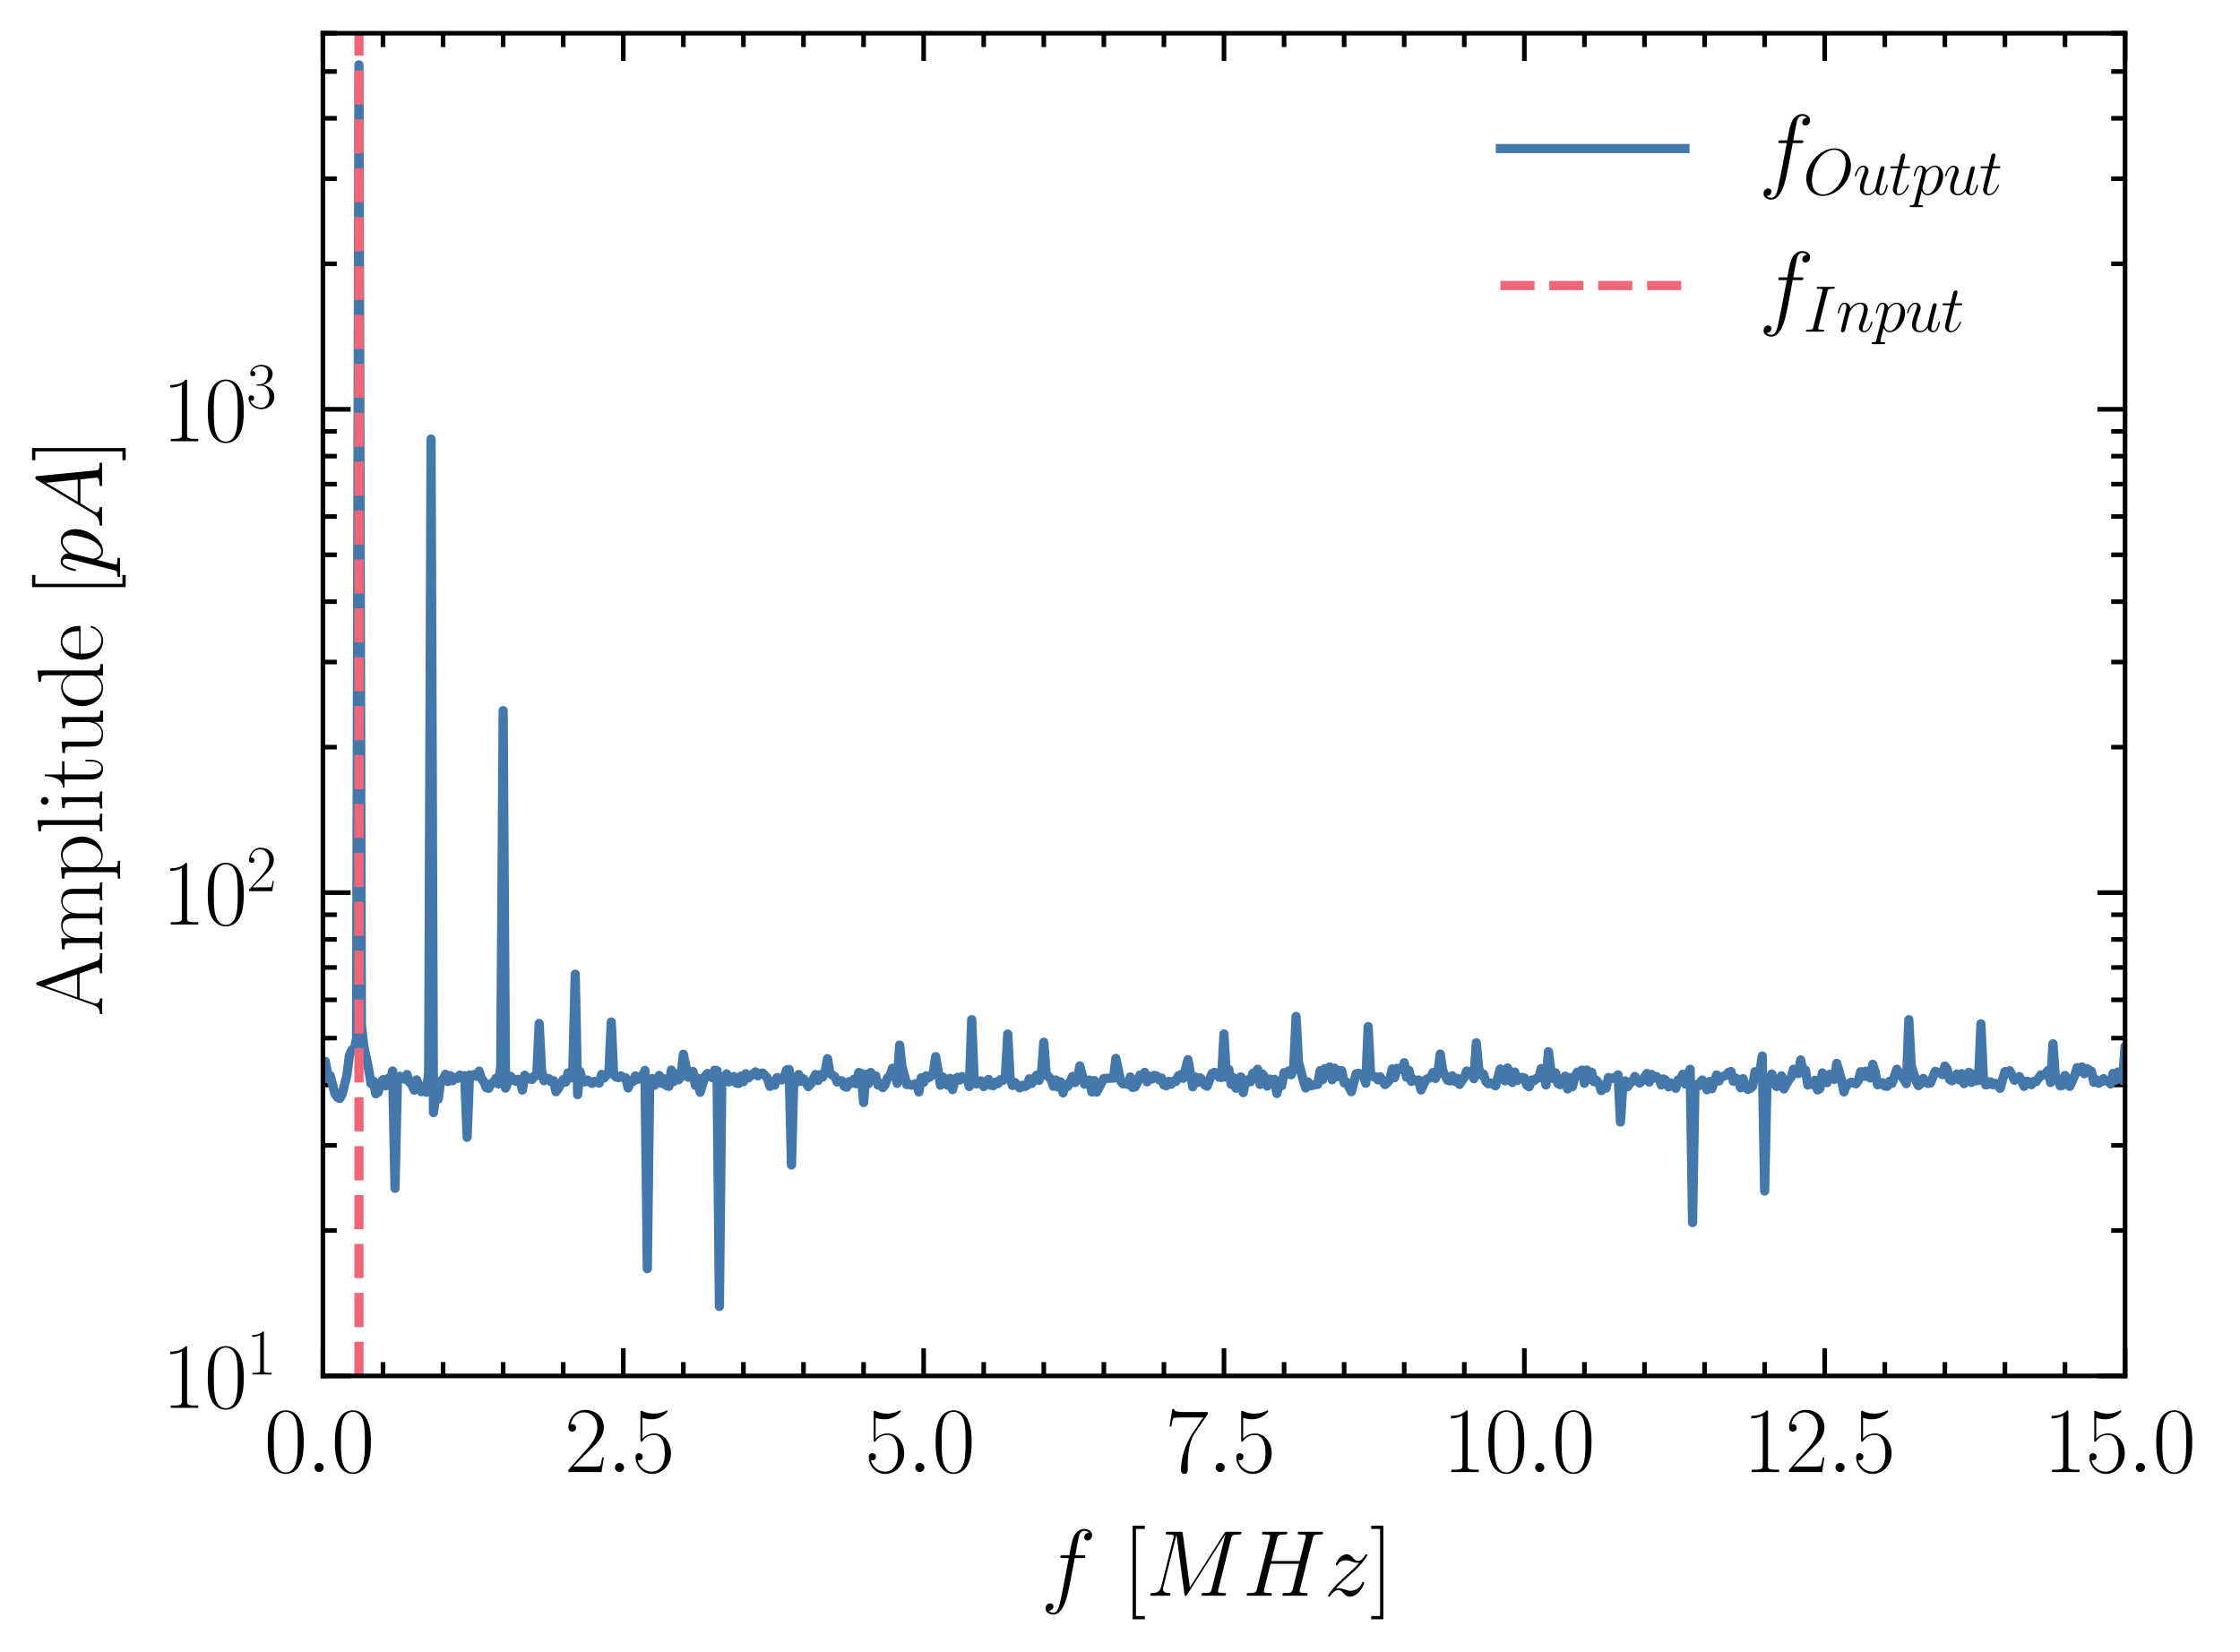 <?xml version="1.0" encoding="utf-8" standalone="no"?>
<!DOCTYPE svg PUBLIC "-//W3C//DTD SVG 1.1//EN"
  "http://www.w3.org/Graphics/SVG/1.1/DTD/svg11.dtd">
<svg xmlns:xlink="http://www.w3.org/1999/xlink" width="242.752pt" height="179.048pt" viewBox="0 0 242.752 179.048" xmlns="http://www.w3.org/2000/svg" version="1.1">
 <defs>
  <style type="text/css">*{stroke-linejoin: round; stroke-linecap: butt}</style>
 </defs>
 <g id="figure_1">
  <g id="patch_1">
   <path d="M 0 179.048 
L 242.752 179.048 
L 242.752 0 
L 0 0 
L 0 179.048 
z
" style="fill: none"/>
  </g>
  <g id="axes_1">
   <g id="patch_2">
    <path d="M 34.997 149.13 
L 230.297 149.13 
L 230.297 3.6 
L 34.997 3.6 
L 34.997 149.13 
z
" style="fill: none"/>
   </g>
   <g id="matplotlib.axis_1">
    <g id="xtick_1">
     <g id="line2d_1">
      <defs>
       <path id="m61a224b244" d="M 0 0 
L 0 -3 
" style="stroke: #000000; stroke-width: 0.5"/>
      </defs>
      <g>
       <use xlink:href="#m61a224b244" x="34.997" y="149.13" style="stroke: #000000; stroke-width: 0.5"/>
      </g>
     </g>
     <g id="line2d_2">
      <defs>
       <path id="m78eceba83f" d="M 0 0 
L 0 3 
" style="stroke: #000000; stroke-width: 0.5"/>
      </defs>
      <g>
       <use xlink:href="#m78eceba83f" x="34.997" y="3.6" style="stroke: #000000; stroke-width: 0.5"/>
      </g>
     </g>
     <g id="text_1">
      <!-- $\mathdefault{0.0}$ -->
      <g transform="translate(28.632 159.548) scale(0.1 -0.1)">
       <defs>
        <path id="CMR17-30" d="M 2688 2025 
C 2688 2416 2682 3080 2413 3591 
C 2176 4039 1798 4198 1466 4198 
C 1158 4198 768 4058 525 3597 
C 269 3118 243 2524 243 2025 
C 243 1661 250 1106 448 619 
C 723 -39 1216 -128 1466 -128 
C 1760 -128 2208 -7 2470 600 
C 2662 1042 2688 1559 2688 2025 
z
M 1466 -26 
C 1056 -26 813 325 723 812 
C 653 1188 653 1738 653 2096 
C 653 2588 653 2997 736 3387 
C 858 3929 1216 4096 1466 4096 
C 1728 4096 2067 3923 2189 3400 
C 2272 3036 2278 2607 2278 2096 
C 2278 1680 2278 1169 2202 792 
C 2067 95 1690 -26 1466 -26 
z
" transform="scale(0.016)"/>
        <path id="CMMI12-3a" d="M 1178 307 
C 1178 492 1024 619 870 619 
C 685 619 557 466 557 313 
C 557 128 710 0 864 0 
C 1050 0 1178 153 1178 307 
z
" transform="scale(0.016)"/>
       </defs>
       <use xlink:href="#CMR17-30" transform="scale(0.996)"/>
       <use xlink:href="#CMMI12-3a" transform="translate(45.69 0) scale(0.996)"/>
       <use xlink:href="#CMR17-30" transform="translate(72.788 0) scale(0.996)"/>
      </g>
     </g>
    </g>
    <g id="xtick_2">
     <g id="line2d_3">
      <g>
       <use xlink:href="#m61a224b244" x="67.547" y="149.13" style="stroke: #000000; stroke-width: 0.5"/>
      </g>
     </g>
     <g id="line2d_4">
      <g>
       <use xlink:href="#m78eceba83f" x="67.547" y="3.6" style="stroke: #000000; stroke-width: 0.5"/>
      </g>
     </g>
     <g id="text_2">
      <!-- $\mathdefault{2.5}$ -->
      <g transform="translate(61.182 159.548) scale(0.1 -0.1)">
       <defs>
        <path id="CMR17-32" d="M 2669 989 
L 2554 989 
C 2490 536 2438 459 2413 420 
C 2381 369 1920 369 1830 369 
L 602 369 
C 832 619 1280 1072 1824 1597 
C 2214 1967 2669 2402 2669 3035 
C 2669 3790 2067 4224 1395 4224 
C 691 4224 262 3604 262 3030 
C 262 2780 448 2748 525 2748 
C 589 2748 781 2787 781 3010 
C 781 3207 614 3264 525 3264 
C 486 3264 448 3258 422 3245 
C 544 3790 915 4058 1306 4058 
C 1862 4058 2227 3617 2227 3035 
C 2227 2479 1901 2000 1536 1584 
L 262 146 
L 262 0 
L 2515 0 
L 2669 989 
z
" transform="scale(0.016)"/>
        <path id="CMR17-35" d="M 730 3692 
C 794 3666 1056 3584 1325 3584 
C 1920 3584 2246 3911 2432 4100 
C 2432 4157 2432 4192 2394 4192 
C 2387 4192 2374 4192 2323 4163 
C 2099 4058 1837 3973 1517 3973 
C 1325 3973 1037 3999 723 4139 
C 653 4171 640 4171 634 4171 
C 602 4171 595 4164 595 4037 
L 595 2203 
C 595 2089 595 2057 659 2057 
C 691 2057 704 2070 736 2114 
C 941 2401 1222 2522 1542 2522 
C 1766 2522 2246 2382 2246 1289 
C 2246 1085 2246 715 2054 421 
C 1894 159 1645 25 1370 25 
C 947 25 518 320 403 814 
C 429 807 480 795 506 795 
C 589 795 749 840 749 1038 
C 749 1210 627 1280 506 1280 
C 358 1280 262 1190 262 1011 
C 262 454 704 -128 1382 -128 
C 2042 -128 2669 440 2669 1264 
C 2669 2030 2170 2624 1549 2624 
C 1222 2624 947 2503 730 2274 
L 730 3692 
z
" transform="scale(0.016)"/>
       </defs>
       <use xlink:href="#CMR17-32" transform="scale(0.996)"/>
       <use xlink:href="#CMMI12-3a" transform="translate(45.69 0) scale(0.996)"/>
       <use xlink:href="#CMR17-35" transform="translate(72.788 0) scale(0.996)"/>
      </g>
     </g>
    </g>
    <g id="xtick_3">
     <g id="line2d_5">
      <g>
       <use xlink:href="#m61a224b244" x="100.097" y="149.13" style="stroke: #000000; stroke-width: 0.5"/>
      </g>
     </g>
     <g id="line2d_6">
      <g>
       <use xlink:href="#m78eceba83f" x="100.097" y="3.6" style="stroke: #000000; stroke-width: 0.5"/>
      </g>
     </g>
     <g id="text_3">
      <!-- $\mathdefault{5.0}$ -->
      <g transform="translate(93.732 159.548) scale(0.1 -0.1)">
       <use xlink:href="#CMR17-35" transform="scale(0.996)"/>
       <use xlink:href="#CMMI12-3a" transform="translate(45.69 0) scale(0.996)"/>
       <use xlink:href="#CMR17-30" transform="translate(72.788 0) scale(0.996)"/>
      </g>
     </g>
    </g>
    <g id="xtick_4">
     <g id="line2d_7">
      <g>
       <use xlink:href="#m61a224b244" x="132.647" y="149.13" style="stroke: #000000; stroke-width: 0.5"/>
      </g>
     </g>
     <g id="line2d_8">
      <g>
       <use xlink:href="#m78eceba83f" x="132.647" y="3.6" style="stroke: #000000; stroke-width: 0.5"/>
      </g>
     </g>
     <g id="text_4">
      <!-- $\mathdefault{7.5}$ -->
      <g transform="translate(126.282 159.548) scale(0.1 -0.1)">
       <defs>
        <path id="CMR17-37" d="M 2886 3941 
L 2886 4081 
L 1382 4081 
C 634 4081 621 4165 595 4288 
L 480 4288 
L 294 3094 
L 410 3094 
C 429 3215 474 3540 550 3661 
C 589 3712 1062 3712 1171 3712 
L 2579 3712 
L 1869 2661 
C 1395 1954 1069 999 1069 165 
C 1069 89 1069 -128 1299 -128 
C 1530 -128 1530 89 1530 171 
L 1530 465 
C 1530 1508 1709 2196 2003 2636 
L 2886 3941 
z
" transform="scale(0.016)"/>
       </defs>
       <use xlink:href="#CMR17-37" transform="scale(0.996)"/>
       <use xlink:href="#CMMI12-3a" transform="translate(45.69 0) scale(0.996)"/>
       <use xlink:href="#CMR17-35" transform="translate(72.788 0) scale(0.996)"/>
      </g>
     </g>
    </g>
    <g id="xtick_5">
     <g id="line2d_9">
      <g>
       <use xlink:href="#m61a224b244" x="165.197" y="149.13" style="stroke: #000000; stroke-width: 0.5"/>
      </g>
     </g>
     <g id="line2d_10">
      <g>
       <use xlink:href="#m78eceba83f" x="165.197" y="3.6" style="stroke: #000000; stroke-width: 0.5"/>
      </g>
     </g>
     <g id="text_5">
      <!-- $\mathdefault{10.0}$ -->
      <g transform="translate(156.341 159.548) scale(0.1 -0.1)">
       <defs>
        <path id="CMR17-31" d="M 1702 4058 
C 1702 4192 1696 4192 1606 4192 
C 1357 3916 979 3827 621 3827 
C 602 3827 570 3827 563 3808 
C 557 3795 557 3782 557 3648 
C 755 3648 1088 3686 1344 3839 
L 1344 461 
C 1344 236 1331 160 781 160 
L 589 160 
L 589 0 
C 896 0 1216 0 1523 0 
C 1830 0 2150 0 2458 0 
L 2458 160 
L 2266 160 
C 1715 160 1702 230 1702 458 
L 1702 4058 
z
" transform="scale(0.016)"/>
       </defs>
       <use xlink:href="#CMR17-31" transform="scale(0.996)"/>
       <use xlink:href="#CMR17-30" transform="translate(45.69 0) scale(0.996)"/>
       <use xlink:href="#CMMI12-3a" transform="translate(91.381 0) scale(0.996)"/>
       <use xlink:href="#CMR17-30" transform="translate(118.478 0) scale(0.996)"/>
      </g>
     </g>
    </g>
    <g id="xtick_6">
     <g id="line2d_11">
      <g>
       <use xlink:href="#m61a224b244" x="197.747" y="149.13" style="stroke: #000000; stroke-width: 0.5"/>
      </g>
     </g>
     <g id="line2d_12">
      <g>
       <use xlink:href="#m78eceba83f" x="197.747" y="3.6" style="stroke: #000000; stroke-width: 0.5"/>
      </g>
     </g>
     <g id="text_6">
      <!-- $\mathdefault{12.5}$ -->
      <g transform="translate(188.891 159.548) scale(0.1 -0.1)">
       <use xlink:href="#CMR17-31" transform="scale(0.996)"/>
       <use xlink:href="#CMR17-32" transform="translate(45.69 0) scale(0.996)"/>
       <use xlink:href="#CMMI12-3a" transform="translate(91.381 0) scale(0.996)"/>
       <use xlink:href="#CMR17-35" transform="translate(118.478 0) scale(0.996)"/>
      </g>
     </g>
    </g>
    <g id="xtick_7">
     <g id="line2d_13">
      <g>
       <use xlink:href="#m61a224b244" x="230.297" y="149.13" style="stroke: #000000; stroke-width: 0.5"/>
      </g>
     </g>
     <g id="line2d_14">
      <g>
       <use xlink:href="#m78eceba83f" x="230.297" y="3.6" style="stroke: #000000; stroke-width: 0.5"/>
      </g>
     </g>
     <g id="text_7">
      <!-- $\mathdefault{15.0}$ -->
      <g transform="translate(221.441 159.548) scale(0.1 -0.1)">
       <use xlink:href="#CMR17-31" transform="scale(0.996)"/>
       <use xlink:href="#CMR17-35" transform="translate(45.69 0) scale(0.996)"/>
       <use xlink:href="#CMMI12-3a" transform="translate(91.381 0) scale(0.996)"/>
       <use xlink:href="#CMR17-30" transform="translate(118.478 0) scale(0.996)"/>
      </g>
     </g>
    </g>
    <g id="xtick_8">
     <g id="line2d_15">
      <defs>
       <path id="m602b5d957f" d="M 0 0 
L 0 -1.5 
" style="stroke: #000000; stroke-width: 0.5"/>
      </defs>
      <g>
       <use xlink:href="#m602b5d957f" x="41.507" y="149.13" style="stroke: #000000; stroke-width: 0.5"/>
      </g>
     </g>
     <g id="line2d_16">
      <defs>
       <path id="m4efcbf4d97" d="M 0 0 
L 0 1.5 
" style="stroke: #000000; stroke-width: 0.5"/>
      </defs>
      <g>
       <use xlink:href="#m4efcbf4d97" x="41.507" y="3.6" style="stroke: #000000; stroke-width: 0.5"/>
      </g>
     </g>
    </g>
    <g id="xtick_9">
     <g id="line2d_17">
      <g>
       <use xlink:href="#m602b5d957f" x="48.017" y="149.13" style="stroke: #000000; stroke-width: 0.5"/>
      </g>
     </g>
     <g id="line2d_18">
      <g>
       <use xlink:href="#m4efcbf4d97" x="48.017" y="3.6" style="stroke: #000000; stroke-width: 0.5"/>
      </g>
     </g>
    </g>
    <g id="xtick_10">
     <g id="line2d_19">
      <g>
       <use xlink:href="#m602b5d957f" x="54.527" y="149.13" style="stroke: #000000; stroke-width: 0.5"/>
      </g>
     </g>
     <g id="line2d_20">
      <g>
       <use xlink:href="#m4efcbf4d97" x="54.527" y="3.6" style="stroke: #000000; stroke-width: 0.5"/>
      </g>
     </g>
    </g>
    <g id="xtick_11">
     <g id="line2d_21">
      <g>
       <use xlink:href="#m602b5d957f" x="61.037" y="149.13" style="stroke: #000000; stroke-width: 0.5"/>
      </g>
     </g>
     <g id="line2d_22">
      <g>
       <use xlink:href="#m4efcbf4d97" x="61.037" y="3.6" style="stroke: #000000; stroke-width: 0.5"/>
      </g>
     </g>
    </g>
    <g id="xtick_12">
     <g id="line2d_23">
      <g>
       <use xlink:href="#m602b5d957f" x="74.057" y="149.13" style="stroke: #000000; stroke-width: 0.5"/>
      </g>
     </g>
     <g id="line2d_24">
      <g>
       <use xlink:href="#m4efcbf4d97" x="74.057" y="3.6" style="stroke: #000000; stroke-width: 0.5"/>
      </g>
     </g>
    </g>
    <g id="xtick_13">
     <g id="line2d_25">
      <g>
       <use xlink:href="#m602b5d957f" x="80.567" y="149.13" style="stroke: #000000; stroke-width: 0.5"/>
      </g>
     </g>
     <g id="line2d_26">
      <g>
       <use xlink:href="#m4efcbf4d97" x="80.567" y="3.6" style="stroke: #000000; stroke-width: 0.5"/>
      </g>
     </g>
    </g>
    <g id="xtick_14">
     <g id="line2d_27">
      <g>
       <use xlink:href="#m602b5d957f" x="87.077" y="149.13" style="stroke: #000000; stroke-width: 0.5"/>
      </g>
     </g>
     <g id="line2d_28">
      <g>
       <use xlink:href="#m4efcbf4d97" x="87.077" y="3.6" style="stroke: #000000; stroke-width: 0.5"/>
      </g>
     </g>
    </g>
    <g id="xtick_15">
     <g id="line2d_29">
      <g>
       <use xlink:href="#m602b5d957f" x="93.587" y="149.13" style="stroke: #000000; stroke-width: 0.5"/>
      </g>
     </g>
     <g id="line2d_30">
      <g>
       <use xlink:href="#m4efcbf4d97" x="93.587" y="3.6" style="stroke: #000000; stroke-width: 0.5"/>
      </g>
     </g>
    </g>
    <g id="xtick_16">
     <g id="line2d_31">
      <g>
       <use xlink:href="#m602b5d957f" x="106.607" y="149.13" style="stroke: #000000; stroke-width: 0.5"/>
      </g>
     </g>
     <g id="line2d_32">
      <g>
       <use xlink:href="#m4efcbf4d97" x="106.607" y="3.6" style="stroke: #000000; stroke-width: 0.5"/>
      </g>
     </g>
    </g>
    <g id="xtick_17">
     <g id="line2d_33">
      <g>
       <use xlink:href="#m602b5d957f" x="113.117" y="149.13" style="stroke: #000000; stroke-width: 0.5"/>
      </g>
     </g>
     <g id="line2d_34">
      <g>
       <use xlink:href="#m4efcbf4d97" x="113.117" y="3.6" style="stroke: #000000; stroke-width: 0.5"/>
      </g>
     </g>
    </g>
    <g id="xtick_18">
     <g id="line2d_35">
      <g>
       <use xlink:href="#m602b5d957f" x="119.627" y="149.13" style="stroke: #000000; stroke-width: 0.5"/>
      </g>
     </g>
     <g id="line2d_36">
      <g>
       <use xlink:href="#m4efcbf4d97" x="119.627" y="3.6" style="stroke: #000000; stroke-width: 0.5"/>
      </g>
     </g>
    </g>
    <g id="xtick_19">
     <g id="line2d_37">
      <g>
       <use xlink:href="#m602b5d957f" x="126.137" y="149.13" style="stroke: #000000; stroke-width: 0.5"/>
      </g>
     </g>
     <g id="line2d_38">
      <g>
       <use xlink:href="#m4efcbf4d97" x="126.137" y="3.6" style="stroke: #000000; stroke-width: 0.5"/>
      </g>
     </g>
    </g>
    <g id="xtick_20">
     <g id="line2d_39">
      <g>
       <use xlink:href="#m602b5d957f" x="139.157" y="149.13" style="stroke: #000000; stroke-width: 0.5"/>
      </g>
     </g>
     <g id="line2d_40">
      <g>
       <use xlink:href="#m4efcbf4d97" x="139.157" y="3.6" style="stroke: #000000; stroke-width: 0.5"/>
      </g>
     </g>
    </g>
    <g id="xtick_21">
     <g id="line2d_41">
      <g>
       <use xlink:href="#m602b5d957f" x="145.667" y="149.13" style="stroke: #000000; stroke-width: 0.5"/>
      </g>
     </g>
     <g id="line2d_42">
      <g>
       <use xlink:href="#m4efcbf4d97" x="145.667" y="3.6" style="stroke: #000000; stroke-width: 0.5"/>
      </g>
     </g>
    </g>
    <g id="xtick_22">
     <g id="line2d_43">
      <g>
       <use xlink:href="#m602b5d957f" x="152.177" y="149.13" style="stroke: #000000; stroke-width: 0.5"/>
      </g>
     </g>
     <g id="line2d_44">
      <g>
       <use xlink:href="#m4efcbf4d97" x="152.177" y="3.6" style="stroke: #000000; stroke-width: 0.5"/>
      </g>
     </g>
    </g>
    <g id="xtick_23">
     <g id="line2d_45">
      <g>
       <use xlink:href="#m602b5d957f" x="158.687" y="149.13" style="stroke: #000000; stroke-width: 0.5"/>
      </g>
     </g>
     <g id="line2d_46">
      <g>
       <use xlink:href="#m4efcbf4d97" x="158.687" y="3.6" style="stroke: #000000; stroke-width: 0.5"/>
      </g>
     </g>
    </g>
    <g id="xtick_24">
     <g id="line2d_47">
      <g>
       <use xlink:href="#m602b5d957f" x="171.707" y="149.13" style="stroke: #000000; stroke-width: 0.5"/>
      </g>
     </g>
     <g id="line2d_48">
      <g>
       <use xlink:href="#m4efcbf4d97" x="171.707" y="3.6" style="stroke: #000000; stroke-width: 0.5"/>
      </g>
     </g>
    </g>
    <g id="xtick_25">
     <g id="line2d_49">
      <g>
       <use xlink:href="#m602b5d957f" x="178.217" y="149.13" style="stroke: #000000; stroke-width: 0.5"/>
      </g>
     </g>
     <g id="line2d_50">
      <g>
       <use xlink:href="#m4efcbf4d97" x="178.217" y="3.6" style="stroke: #000000; stroke-width: 0.5"/>
      </g>
     </g>
    </g>
    <g id="xtick_26">
     <g id="line2d_51">
      <g>
       <use xlink:href="#m602b5d957f" x="184.727" y="149.13" style="stroke: #000000; stroke-width: 0.5"/>
      </g>
     </g>
     <g id="line2d_52">
      <g>
       <use xlink:href="#m4efcbf4d97" x="184.727" y="3.6" style="stroke: #000000; stroke-width: 0.5"/>
      </g>
     </g>
    </g>
    <g id="xtick_27">
     <g id="line2d_53">
      <g>
       <use xlink:href="#m602b5d957f" x="191.237" y="149.13" style="stroke: #000000; stroke-width: 0.5"/>
      </g>
     </g>
     <g id="line2d_54">
      <g>
       <use xlink:href="#m4efcbf4d97" x="191.237" y="3.6" style="stroke: #000000; stroke-width: 0.5"/>
      </g>
     </g>
    </g>
    <g id="xtick_28">
     <g id="line2d_55">
      <g>
       <use xlink:href="#m602b5d957f" x="204.257" y="149.13" style="stroke: #000000; stroke-width: 0.5"/>
      </g>
     </g>
     <g id="line2d_56">
      <g>
       <use xlink:href="#m4efcbf4d97" x="204.257" y="3.6" style="stroke: #000000; stroke-width: 0.5"/>
      </g>
     </g>
    </g>
    <g id="xtick_29">
     <g id="line2d_57">
      <g>
       <use xlink:href="#m602b5d957f" x="210.767" y="149.13" style="stroke: #000000; stroke-width: 0.5"/>
      </g>
     </g>
     <g id="line2d_58">
      <g>
       <use xlink:href="#m4efcbf4d97" x="210.767" y="3.6" style="stroke: #000000; stroke-width: 0.5"/>
      </g>
     </g>
    </g>
    <g id="xtick_30">
     <g id="line2d_59">
      <g>
       <use xlink:href="#m602b5d957f" x="217.277" y="149.13" style="stroke: #000000; stroke-width: 0.5"/>
      </g>
     </g>
     <g id="line2d_60">
      <g>
       <use xlink:href="#m4efcbf4d97" x="217.277" y="3.6" style="stroke: #000000; stroke-width: 0.5"/>
      </g>
     </g>
    </g>
    <g id="xtick_31">
     <g id="line2d_61">
      <g>
       <use xlink:href="#m602b5d957f" x="223.787" y="149.13" style="stroke: #000000; stroke-width: 0.5"/>
      </g>
     </g>
     <g id="line2d_62">
      <g>
       <use xlink:href="#m4efcbf4d97" x="223.787" y="3.6" style="stroke: #000000; stroke-width: 0.5"/>
      </g>
     </g>
    </g>
    <g id="text_8">
     <!-- $f$ [$MHz$] -->
     <g transform="translate(112.787 172.958) scale(0.1 -0.1)">
      <defs>
       <path id="CMMI12-66" d="M 2854 2566 
C 2982 2566 3034 2566 3034 2688 
C 3034 2752 2982 2752 2867 2752 
L 2349 2752 
C 2470 3429 2560 3897 2611 4107 
C 2650 4265 2784 4416 2950 4416 
C 3085 4416 3219 4358 3283 4298 
C 3034 4272 2957 4082 2957 3969 
C 2957 3837 3053 3759 3174 3759 
C 3302 3759 3494 3870 3494 4119 
C 3494 4393 3226 4544 2944 4544 
C 2669 4544 2400 4334 2272 4078 
C 2157 3848 2093 3611 1946 2752 
L 1517 2752 
C 1395 2752 1331 2752 1331 2637 
C 1331 2566 1370 2566 1498 2566 
L 1907 2566 
C 1792 1976 1530 542 1382 -137 
C 1274 -689 1178 -1152 858 -1152 
C 838 -1152 653 -1152 538 -1031 
C 864 -1005 864 -726 864 -720 
C 864 -593 768 -517 646 -517 
C 518 -517 326 -625 326 -867 
C 326 -1140 608 -1280 858 -1280 
C 1510 -1280 1779 -118 1850 199 
C 1965 688 2278 2376 2310 2566 
L 2854 2566 
z
" transform="scale(0.016)"/>
       <path id="CMR17-5b" d="M 1504 -1600 
L 1504 -1377 
L 902 -1377 
L 902 4544 
L 1504 4544 
L 1504 4767 
L 678 4767 
L 678 -1600 
L 1504 -1600 
z
" transform="scale(0.016)"/>
       <path id="CMMI12-4d" d="M 5811 3886 
C 5869 4103 5882 4167 6336 4167 
C 6458 4167 6515 4167 6515 4288 
C 6515 4352 6470 4352 6349 4352 
L 5581 4352 
C 5421 4352 5414 4346 5344 4243 
L 3008 562 
L 2528 4211 
C 2509 4352 2502 4352 2336 4352 
L 1542 4352 
C 1421 4352 1363 4352 1363 4231 
C 1363 4167 1421 4167 1517 4167 
C 1907 4167 1907 4116 1907 4046 
C 1907 4034 1907 3995 1882 3899 
L 1062 634 
C 986 327 838 186 410 186 
C 390 186 314 186 314 73 
C 314 0 371 0 397 0 
C 525 0 851 0 979 0 
L 1286 0 
C 1376 0 1485 0 1574 0 
C 1619 0 1690 0 1690 122 
C 1690 180 1626 186 1600 186 
C 1389 186 1184 224 1184 454 
C 1184 518 1184 524 1210 613 
L 2093 4129 
L 2099 4129 
L 2630 172 
C 2650 19 2656 0 2714 0 
C 2784 0 2816 51 2848 109 
L 5421 4161 
L 5427 4161 
L 4499 473 
C 4442 250 4429 186 3981 186 
C 3859 186 3795 186 3795 70 
C 3795 0 3853 0 3891 0 
C 4000 0 4128 0 4237 0 
L 4992 0 
C 5101 0 5235 0 5344 0 
C 5395 0 5466 0 5466 122 
C 5466 186 5408 186 5312 186 
C 4922 186 4922 234 4922 294 
C 4922 301 4922 345 4934 396 
L 5811 3886 
z
" transform="scale(0.016)"/>
       <path id="CMMI12-48" d="M 4787 3887 
C 4845 4103 4858 4167 5312 4167 
C 5427 4167 5491 4167 5491 4282 
C 5491 4352 5434 4352 5395 4352 
C 5280 4352 5146 4352 5024 4352 
L 4269 4352 
C 4147 4352 4013 4352 3891 4352 
C 3846 4352 3770 4352 3770 4231 
C 3770 4167 3814 4167 3936 4167 
C 4320 4167 4320 4116 4320 4046 
C 4320 4034 4320 3995 4294 3900 
L 3904 2361 
L 1971 2361 
L 2355 3887 
C 2413 4103 2426 4167 2880 4167 
C 2995 4167 3059 4167 3059 4282 
C 3059 4352 3002 4352 2963 4352 
C 2848 4352 2714 4352 2592 4352 
L 1837 4352 
C 1715 4352 1581 4352 1459 4352 
C 1414 4352 1338 4352 1338 4231 
C 1338 4167 1382 4167 1504 4167 
C 1888 4167 1888 4116 1888 4046 
C 1888 4034 1888 3995 1862 3899 
L 998 472 
C 941 249 928 185 486 185 
C 339 185 294 185 294 64 
C 294 0 365 0 384 0 
C 499 0 634 0 755 0 
L 1510 0 
C 1632 0 1766 0 1888 0 
C 1939 0 2010 0 2010 121 
C 2010 185 1952 185 1856 185 
C 1466 185 1466 236 1466 300 
C 1466 307 1466 351 1478 402 
L 1920 2176 
L 3859 2176 
C 3750 1753 3424 416 3411 376 
C 3341 185 3238 185 2861 185 
C 2784 185 2726 185 2726 64 
C 2726 0 2797 0 2816 0 
C 2931 0 3066 0 3187 0 
L 3942 0 
C 4064 0 4198 0 4320 0 
C 4371 0 4442 0 4442 121 
C 4442 185 4384 185 4288 185 
C 3898 185 3898 236 3898 300 
C 3898 307 3898 351 3910 402 
L 4787 3887 
z
" transform="scale(0.016)"/>
       <path id="CMMI12-7a" d="M 813 486 
C 1088 803 1312 1004 1632 1296 
C 2016 1632 2182 1793 2272 1891 
C 2720 2338 2944 2713 2944 2764 
C 2944 2816 2893 2816 2880 2816 
C 2835 2816 2822 2793 2790 2750 
C 2630 2494 2477 2367 2310 2367 
C 2176 2367 2106 2421 1984 2565 
C 1850 2715 1741 2816 1555 2816 
C 1088 2816 806 2257 806 2128 
C 806 2108 813 2068 870 2068 
C 922 2068 928 2091 947 2133 
C 1056 2372 1363 2414 1485 2414 
C 1619 2414 1747 2376 1882 2327 
C 2125 2240 2227 2240 2291 2240 
C 2336 2240 2362 2240 2394 2246 
C 2182 1994 1837 1683 1549 1418 
L 902 816 
C 512 415 275 33 275 -12 
C 275 -51 307 -64 346 -64 
C 384 -64 390 -57 435 14 
C 538 163 742 384 979 384 
C 1114 384 1178 342 1306 193 
C 1427 61 1536 -64 1741 -64 
C 2368 -64 2726 732 2726 876 
C 2726 903 2720 942 2656 942 
C 2605 942 2598 917 2579 855 
C 2438 488 2061 338 1811 338 
C 1677 338 1549 376 1414 425 
C 1158 512 1088 512 1005 512 
C 941 512 870 512 813 486 
z
" transform="scale(0.016)"/>
       <path id="CMR17-5d" d="M 915 4767 
L 90 4767 
L 90 4544 
L 691 4544 
L 691 -1377 
L 90 -1377 
L 90 -1600 
L 915 -1600 
L 915 4767 
z
" transform="scale(0.016)"/>
      </defs>
      <use xlink:href="#CMMI12-66" transform="scale(0.996)"/>
      <use xlink:href="#CMR17-5b" transform="translate(88.796 0) scale(0.996)"/>
      <use xlink:href="#CMMI12-4d" transform="translate(113.667 0) scale(0.996)"/>
      <use xlink:href="#CMMI12-48" transform="translate(218.447 0) scale(0.996)"/>
      <use xlink:href="#CMMI12-7a" transform="translate(306.969 0) scale(0.996)"/>
      <use xlink:href="#CMR17-5d" transform="translate(356.724 0) scale(0.996)"/>
     </g>
    </g>
   </g>
   <g id="matplotlib.axis_2">
    <g id="ytick_1">
     <g id="line2d_63">
      <defs>
       <path id="m7b61c50ecf" d="M 0 0 
L 3 0 
" style="stroke: #000000; stroke-width: 0.5"/>
      </defs>
      <g>
       <use xlink:href="#m7b61c50ecf" x="34.997" y="149.13" style="stroke: #000000; stroke-width: 0.5"/>
      </g>
     </g>
     <g id="line2d_64">
      <defs>
       <path id="m03d041ee17" d="M 0 0 
L -3 0 
" style="stroke: #000000; stroke-width: 0.5"/>
      </defs>
      <g>
       <use xlink:href="#m03d041ee17" x="230.297" y="149.13" style="stroke: #000000; stroke-width: 0.5"/>
      </g>
     </g>
     <g id="text_9">
      <!-- $\mathdefault{10^{1}}$ -->
      <g transform="translate(17.563 152.589) scale(0.1 -0.1)">
       <use xlink:href="#CMR17-31" transform="scale(0.996)"/>
       <use xlink:href="#CMR17-30" transform="translate(45.69 0) scale(0.996)"/>
       <use xlink:href="#CMR17-31" transform="translate(91.381 36.154) scale(0.697)"/>
      </g>
     </g>
    </g>
    <g id="ytick_2">
     <g id="line2d_65">
      <g>
       <use xlink:href="#m7b61c50ecf" x="34.997" y="96.746" style="stroke: #000000; stroke-width: 0.5"/>
      </g>
     </g>
     <g id="line2d_66">
      <g>
       <use xlink:href="#m03d041ee17" x="230.297" y="96.746" style="stroke: #000000; stroke-width: 0.5"/>
      </g>
     </g>
     <g id="text_10">
      <!-- $\mathdefault{10^{2}}$ -->
      <g transform="translate(17.563 100.205) scale(0.1 -0.1)">
       <use xlink:href="#CMR17-31" transform="scale(0.996)"/>
       <use xlink:href="#CMR17-30" transform="translate(45.69 0) scale(0.996)"/>
       <use xlink:href="#CMR17-32" transform="translate(91.381 36.154) scale(0.697)"/>
      </g>
     </g>
    </g>
    <g id="ytick_3">
     <g id="line2d_67">
      <g>
       <use xlink:href="#m7b61c50ecf" x="34.997" y="44.362" style="stroke: #000000; stroke-width: 0.5"/>
      </g>
     </g>
     <g id="line2d_68">
      <g>
       <use xlink:href="#m03d041ee17" x="230.297" y="44.362" style="stroke: #000000; stroke-width: 0.5"/>
      </g>
     </g>
     <g id="text_11">
      <!-- $\mathdefault{10^{3}}$ -->
      <g transform="translate(17.563 47.822) scale(0.1 -0.1)">
       <defs>
        <path id="CMR17-33" d="M 1414 2157 
C 1984 2157 2234 1662 2234 1090 
C 2234 320 1824 25 1453 25 
C 1114 25 563 194 390 693 
C 422 680 454 680 486 680 
C 640 680 755 782 755 948 
C 755 1133 614 1216 486 1216 
C 378 1216 211 1165 211 926 
C 211 335 787 -128 1466 -128 
C 2176 -128 2720 430 2720 1085 
C 2720 1707 2208 2157 1600 2227 
C 2086 2328 2554 2756 2554 3329 
C 2554 3820 2048 4179 1472 4179 
C 890 4179 378 3829 378 3329 
C 378 3110 544 3072 627 3072 
C 762 3072 877 3155 877 3321 
C 877 3486 762 3569 627 3569 
C 602 3569 570 3569 544 3557 
C 730 3959 1235 4032 1459 4032 
C 1683 4032 2106 3925 2106 3320 
C 2106 3143 2080 2828 1862 2550 
C 1670 2304 1453 2304 1242 2284 
C 1210 2284 1062 2269 1037 2269 
C 992 2263 966 2257 966 2208 
C 966 2163 973 2157 1101 2157 
L 1414 2157 
z
" transform="scale(0.016)"/>
       </defs>
       <use xlink:href="#CMR17-31" transform="scale(0.996)"/>
       <use xlink:href="#CMR17-30" transform="translate(45.69 0) scale(0.996)"/>
       <use xlink:href="#CMR17-33" transform="translate(91.381 36.154) scale(0.697)"/>
      </g>
     </g>
    </g>
    <g id="ytick_4">
     <g id="line2d_69">
      <defs>
       <path id="maa61b8bcb0" d="M 0 0 
L 1.5 0 
" style="stroke: #000000; stroke-width: 0.5"/>
      </defs>
      <g>
       <use xlink:href="#maa61b8bcb0" x="34.997" y="133.361" style="stroke: #000000; stroke-width: 0.5"/>
      </g>
     </g>
     <g id="line2d_70">
      <defs>
       <path id="m8e9a569c6b" d="M 0 0 
L -1.5 0 
" style="stroke: #000000; stroke-width: 0.5"/>
      </defs>
      <g>
       <use xlink:href="#m8e9a569c6b" x="230.297" y="133.361" style="stroke: #000000; stroke-width: 0.5"/>
      </g>
     </g>
    </g>
    <g id="ytick_5">
     <g id="line2d_71">
      <g>
       <use xlink:href="#maa61b8bcb0" x="34.997" y="124.137" style="stroke: #000000; stroke-width: 0.5"/>
      </g>
     </g>
     <g id="line2d_72">
      <g>
       <use xlink:href="#m8e9a569c6b" x="230.297" y="124.137" style="stroke: #000000; stroke-width: 0.5"/>
      </g>
     </g>
    </g>
    <g id="ytick_6">
     <g id="line2d_73">
      <g>
       <use xlink:href="#maa61b8bcb0" x="34.997" y="117.592" style="stroke: #000000; stroke-width: 0.5"/>
      </g>
     </g>
     <g id="line2d_74">
      <g>
       <use xlink:href="#m8e9a569c6b" x="230.297" y="117.592" style="stroke: #000000; stroke-width: 0.5"/>
      </g>
     </g>
    </g>
    <g id="ytick_7">
     <g id="line2d_75">
      <g>
       <use xlink:href="#maa61b8bcb0" x="34.997" y="112.515" style="stroke: #000000; stroke-width: 0.5"/>
      </g>
     </g>
     <g id="line2d_76">
      <g>
       <use xlink:href="#m8e9a569c6b" x="230.297" y="112.515" style="stroke: #000000; stroke-width: 0.5"/>
      </g>
     </g>
    </g>
    <g id="ytick_8">
     <g id="line2d_77">
      <g>
       <use xlink:href="#maa61b8bcb0" x="34.997" y="108.368" style="stroke: #000000; stroke-width: 0.5"/>
      </g>
     </g>
     <g id="line2d_78">
      <g>
       <use xlink:href="#m8e9a569c6b" x="230.297" y="108.368" style="stroke: #000000; stroke-width: 0.5"/>
      </g>
     </g>
    </g>
    <g id="ytick_9">
     <g id="line2d_79">
      <g>
       <use xlink:href="#maa61b8bcb0" x="34.997" y="104.861" style="stroke: #000000; stroke-width: 0.5"/>
      </g>
     </g>
     <g id="line2d_80">
      <g>
       <use xlink:href="#m8e9a569c6b" x="230.297" y="104.861" style="stroke: #000000; stroke-width: 0.5"/>
      </g>
     </g>
    </g>
    <g id="ytick_10">
     <g id="line2d_81">
      <g>
       <use xlink:href="#maa61b8bcb0" x="34.997" y="101.823" style="stroke: #000000; stroke-width: 0.5"/>
      </g>
     </g>
     <g id="line2d_82">
      <g>
       <use xlink:href="#m8e9a569c6b" x="230.297" y="101.823" style="stroke: #000000; stroke-width: 0.5"/>
      </g>
     </g>
    </g>
    <g id="ytick_11">
     <g id="line2d_83">
      <g>
       <use xlink:href="#maa61b8bcb0" x="34.997" y="99.143" style="stroke: #000000; stroke-width: 0.5"/>
      </g>
     </g>
     <g id="line2d_84">
      <g>
       <use xlink:href="#m8e9a569c6b" x="230.297" y="99.143" style="stroke: #000000; stroke-width: 0.5"/>
      </g>
     </g>
    </g>
    <g id="ytick_12">
     <g id="line2d_85">
      <g>
       <use xlink:href="#maa61b8bcb0" x="34.997" y="80.977" style="stroke: #000000; stroke-width: 0.5"/>
      </g>
     </g>
     <g id="line2d_86">
      <g>
       <use xlink:href="#m8e9a569c6b" x="230.297" y="80.977" style="stroke: #000000; stroke-width: 0.5"/>
      </g>
     </g>
    </g>
    <g id="ytick_13">
     <g id="line2d_87">
      <g>
       <use xlink:href="#maa61b8bcb0" x="34.997" y="71.753" style="stroke: #000000; stroke-width: 0.5"/>
      </g>
     </g>
     <g id="line2d_88">
      <g>
       <use xlink:href="#m8e9a569c6b" x="230.297" y="71.753" style="stroke: #000000; stroke-width: 0.5"/>
      </g>
     </g>
    </g>
    <g id="ytick_14">
     <g id="line2d_89">
      <g>
       <use xlink:href="#maa61b8bcb0" x="34.997" y="65.208" style="stroke: #000000; stroke-width: 0.5"/>
      </g>
     </g>
     <g id="line2d_90">
      <g>
       <use xlink:href="#m8e9a569c6b" x="230.297" y="65.208" style="stroke: #000000; stroke-width: 0.5"/>
      </g>
     </g>
    </g>
    <g id="ytick_15">
     <g id="line2d_91">
      <g>
       <use xlink:href="#maa61b8bcb0" x="34.997" y="60.132" style="stroke: #000000; stroke-width: 0.5"/>
      </g>
     </g>
     <g id="line2d_92">
      <g>
       <use xlink:href="#m8e9a569c6b" x="230.297" y="60.132" style="stroke: #000000; stroke-width: 0.5"/>
      </g>
     </g>
    </g>
    <g id="ytick_16">
     <g id="line2d_93">
      <g>
       <use xlink:href="#maa61b8bcb0" x="34.997" y="55.984" style="stroke: #000000; stroke-width: 0.5"/>
      </g>
     </g>
     <g id="line2d_94">
      <g>
       <use xlink:href="#m8e9a569c6b" x="230.297" y="55.984" style="stroke: #000000; stroke-width: 0.5"/>
      </g>
     </g>
    </g>
    <g id="ytick_17">
     <g id="line2d_95">
      <g>
       <use xlink:href="#maa61b8bcb0" x="34.997" y="52.477" style="stroke: #000000; stroke-width: 0.5"/>
      </g>
     </g>
     <g id="line2d_96">
      <g>
       <use xlink:href="#m8e9a569c6b" x="230.297" y="52.477" style="stroke: #000000; stroke-width: 0.5"/>
      </g>
     </g>
    </g>
    <g id="ytick_18">
     <g id="line2d_97">
      <g>
       <use xlink:href="#maa61b8bcb0" x="34.997" y="49.439" style="stroke: #000000; stroke-width: 0.5"/>
      </g>
     </g>
     <g id="line2d_98">
      <g>
       <use xlink:href="#m8e9a569c6b" x="230.297" y="49.439" style="stroke: #000000; stroke-width: 0.5"/>
      </g>
     </g>
    </g>
    <g id="ytick_19">
     <g id="line2d_99">
      <g>
       <use xlink:href="#maa61b8bcb0" x="34.997" y="46.759" style="stroke: #000000; stroke-width: 0.5"/>
      </g>
     </g>
     <g id="line2d_100">
      <g>
       <use xlink:href="#m8e9a569c6b" x="230.297" y="46.759" style="stroke: #000000; stroke-width: 0.5"/>
      </g>
     </g>
    </g>
    <g id="ytick_20">
     <g id="line2d_101">
      <g>
       <use xlink:href="#maa61b8bcb0" x="34.997" y="28.593" style="stroke: #000000; stroke-width: 0.5"/>
      </g>
     </g>
     <g id="line2d_102">
      <g>
       <use xlink:href="#m8e9a569c6b" x="230.297" y="28.593" style="stroke: #000000; stroke-width: 0.5"/>
      </g>
     </g>
    </g>
    <g id="ytick_21">
     <g id="line2d_103">
      <g>
       <use xlink:href="#maa61b8bcb0" x="34.997" y="19.369" style="stroke: #000000; stroke-width: 0.5"/>
      </g>
     </g>
     <g id="line2d_104">
      <g>
       <use xlink:href="#m8e9a569c6b" x="230.297" y="19.369" style="stroke: #000000; stroke-width: 0.5"/>
      </g>
     </g>
    </g>
    <g id="ytick_22">
     <g id="line2d_105">
      <g>
       <use xlink:href="#maa61b8bcb0" x="34.997" y="12.824" style="stroke: #000000; stroke-width: 0.5"/>
      </g>
     </g>
     <g id="line2d_106">
      <g>
       <use xlink:href="#m8e9a569c6b" x="230.297" y="12.824" style="stroke: #000000; stroke-width: 0.5"/>
      </g>
     </g>
    </g>
    <g id="ytick_23">
     <g id="line2d_107">
      <g>
       <use xlink:href="#maa61b8bcb0" x="34.997" y="7.748" style="stroke: #000000; stroke-width: 0.5"/>
      </g>
     </g>
     <g id="line2d_108">
      <g>
       <use xlink:href="#m8e9a569c6b" x="230.297" y="7.748" style="stroke: #000000; stroke-width: 0.5"/>
      </g>
     </g>
    </g>
    <g id="ytick_24">
     <g id="line2d_109">
      <g>
       <use xlink:href="#maa61b8bcb0" x="34.997" y="3.6" style="stroke: #000000; stroke-width: 0.5"/>
      </g>
     </g>
     <g id="line2d_110">
      <g>
       <use xlink:href="#m8e9a569c6b" x="230.297" y="3.6" style="stroke: #000000; stroke-width: 0.5"/>
      </g>
     </g>
    </g>
    <g id="text_12">
     <!-- Amplitude [$pA$] -->
     <g transform="translate(11.072 110.143) rotate(-90) scale(0.1 -0.1)">
      <defs>
       <path id="CMR17-41" d="M 2323 4378 
C 2291 4461 2278 4480 2214 4480 
C 2150 4480 2138 4461 2106 4378 
L 749 566 
C 627 223 371 153 147 153 
L 147 -13 
C 262 0 518 0 640 0 
C 800 0 1056 0 1210 -13 
L 1210 153 
C 909 153 864 361 864 439 
C 864 497 877 530 890 569 
L 1229 1536 
L 2906 1536 
L 3290 442 
C 3322 365 3322 352 3322 327 
C 3322 153 3046 153 2925 153 
L 2925 0 
C 3110 0 3443 0 3642 0 
C 3808 0 4128 0 4282 -13 
L 4282 153 
C 3942 153 3827 153 3744 387 
L 2323 4378 
z
M 2067 3893 
L 2848 1702 
L 1286 1702 
L 2067 3893 
z
" transform="scale(0.016)"/>
       <path id="CMR17-6d" d="M 4326 1933 
C 4326 2252 4269 2790 3507 2790 
C 3072 2790 2771 2496 2656 2151 
L 2650 2151 
C 2573 2676 2195 2790 1837 2790 
C 1331 2790 1069 2400 973 2144 
L 966 2144 
L 966 2790 
L 211 2720 
L 211 2554 
C 589 2554 646 2515 646 2208 
L 646 428 
C 646 184 621 153 211 153 
L 211 -13 
C 365 0 646 0 813 0 
C 979 0 1267 0 1421 -13 
L 1421 153 
C 1011 153 986 178 986 428 
L 986 1658 
C 986 2247 1344 2688 1792 2688 
C 2266 2688 2317 2266 2317 1958 
L 2317 428 
C 2317 184 2291 153 1882 153 
L 1882 -13 
C 2035 0 2317 0 2483 0 
C 2650 0 2938 0 3091 -13 
L 3091 153 
C 2682 153 2656 178 2656 428 
L 2656 1658 
C 2656 2247 3014 2688 3462 2688 
C 3936 2688 3987 2266 3987 1958 
L 3987 428 
C 3987 184 3962 153 3552 153 
L 3552 -13 
C 3706 0 3987 0 4154 0 
C 4320 0 4608 0 4762 -13 
L 4762 153 
C 4352 153 4326 178 4326 428 
L 4326 1933 
z
" transform="scale(0.016)"/>
       <path id="CMR17-70" d="M 1408 -1063 
C 998 -1063 973 -1037 973 -789 
L 973 402 
C 1158 134 1427 -38 1766 -38 
C 2406 -38 3053 523 3053 1388 
C 3053 2191 2496 2802 1837 2802 
C 1453 2802 1139 2592 960 2338 
L 960 2802 
L 198 2732 
L 198 2567 
C 576 2567 634 2528 634 2223 
L 634 -789 
C 634 -1031 608 -1063 198 -1063 
L 198 -1228 
C 352 -1216 634 -1216 800 -1216 
C 966 -1216 1254 -1216 1408 -1228 
L 1408 -1063 
z
M 973 2012 
C 973 2102 973 2235 1222 2471 
C 1254 2497 1472 2688 1792 2688 
C 2259 2688 2643 2108 2643 1382 
C 2643 656 2234 64 1728 64 
C 1498 64 1248 172 1056 472 
C 973 612 973 650 973 752 
L 973 2012 
z
" transform="scale(0.016)"/>
       <path id="CMR17-6c" d="M 979 4396 
L 218 4326 
L 218 4160 
C 595 4160 653 4122 653 3817 
L 653 426 
C 653 184 627 153 218 153 
L 218 -13 
C 371 0 653 0 813 0 
C 979 0 1261 0 1414 -13 
L 1414 153 
C 1005 153 979 178 979 426 
L 979 4396 
z
" transform="scale(0.016)"/>
       <path id="CMR17-69" d="M 992 3909 
C 992 4049 877 4170 730 4170 
C 589 4170 467 4056 467 3909 
C 467 3769 582 3648 730 3648 
C 870 3648 992 3763 992 3909 
z
M 243 2706 
L 243 2541 
C 602 2541 653 2502 653 2197 
L 653 427 
C 653 184 627 153 218 153 
L 218 -13 
C 371 0 646 0 806 0 
C 960 0 1222 0 1370 -13 
L 1370 153 
C 992 153 979 191 979 420 
L 979 2776 
L 243 2706 
z
" transform="scale(0.016)"/>
       <path id="CMR17-74" d="M 966 2560 
L 1862 2560 
L 1862 2725 
L 966 2725 
L 966 3904 
L 851 3904 
C 838 3245 614 2668 70 2668 
L 70 2560 
L 627 2560 
L 627 771 
C 627 650 627 -64 1370 -64 
C 1747 -64 1965 306 1965 777 
L 1965 1140 
L 1850 1140 
L 1850 783 
C 1850 344 1677 51 1408 51 
C 1222 51 966 178 966 758 
L 966 2560 
z
" transform="scale(0.016)"/>
       <path id="CMR17-75" d="M 1882 2693 
L 1882 2528 
C 2259 2528 2317 2489 2317 2186 
L 2317 1032 
C 2317 500 2029 38 1555 38 
C 1030 38 986 348 986 678 
L 986 2763 
L 211 2693 
L 211 2528 
C 467 2528 640 2528 646 2274 
L 646 1058 
C 646 633 646 361 813 183 
C 896 101 1056 -64 1517 -64 
C 2061 -64 2272 377 2323 506 
L 2330 506 
L 2330 -63 
L 3091 -63 
L 3091 128 
C 2714 128 2656 166 2656 473 
L 2656 2763 
L 1882 2693 
z
" transform="scale(0.016)"/>
       <path id="CMR17-64" d="M 1869 4326 
L 1869 4160 
C 2246 4160 2304 4122 2304 3820 
L 2304 2345 
C 2278 2377 2016 2790 1498 2790 
C 845 2790 211 2208 211 1364 
C 211 525 806 -64 1434 -64 
C 1978 -64 2259 337 2291 380 
L 2291 -63 
L 3066 -63 
L 3066 128 
C 2688 128 2630 166 2630 473 
L 2630 4396 
L 1869 4326 
z
M 2291 755 
C 2291 563 2176 390 2029 262 
C 1811 70 1594 38 1472 38 
C 1286 38 621 134 621 1356 
C 621 2612 1363 2688 1530 2688 
C 1824 2688 2061 2522 2208 2291 
C 2291 2157 2291 2138 2291 2023 
L 2291 755 
z
" transform="scale(0.016)"/>
       <path id="CMR17-65" d="M 2438 1472 
C 2464 1498 2464 1511 2464 1576 
C 2464 2238 2118 2816 1389 2816 
C 710 2816 173 2169 173 1383 
C 173 551 781 -64 1459 -64 
C 2176 -64 2458 607 2458 740 
C 2458 784 2419 784 2406 784 
C 2362 784 2355 771 2330 696 
C 2189 265 1837 51 1504 51 
C 1229 51 954 203 781 480 
C 582 803 582 1176 582 1472 
L 2438 1472 
z
M 589 1568 
C 634 2505 1126 2714 1382 2714 
C 1818 2714 2112 2297 2118 1568 
L 589 1568 
z
" transform="scale(0.016)"/>
       <path id="CMMI12-70" d="M 275 -789 
C 230 -980 205 -1031 -58 -1031 
C -134 -1031 -198 -1031 -198 -1152 
C -198 -1165 -192 -1216 -122 -1216 
C -38 -1216 51 -1216 134 -1216 
L 410 -1216 
C 544 -1216 870 -1216 1005 -1216 
C 1043 -1216 1120 -1216 1120 -1101 
C 1120 -1031 1075 -1031 966 -1031 
C 672 -1031 653 -987 653 -937 
C 653 -861 941 219 979 364 
C 1050 185 1222 -64 1555 -64 
C 2278 -64 3059 875 3059 1814 
C 3059 2401 2726 2816 2246 2816 
C 1837 2816 1491 2420 1421 2331 
C 1370 2650 1120 2816 864 2816 
C 678 2816 531 2727 410 2484 
C 294 2254 205 1865 205 1839 
C 205 1814 230 1782 275 1782 
C 326 1782 333 1788 371 1935 
C 467 2312 589 2689 845 2689 
C 992 2689 1043 2587 1043 2397 
C 1043 2245 1024 2181 998 2067 
L 275 -789 
z
M 1382 1993 
C 1427 2171 1606 2357 1709 2446 
C 1779 2510 1990 2689 2234 2689 
C 2515 2689 2643 2408 2643 2076 
C 2643 1769 2464 1047 2304 715 
C 2144 370 1850 64 1555 64 
C 1120 64 1050 613 1050 639 
C 1050 658 1062 709 1069 741 
L 1382 1993 
z
" transform="scale(0.016)"/>
       <path id="CMMI12-41" d="M 1088 691 
C 864 314 646 186 339 186 
C 269 180 218 180 218 58 
C 218 24 250 0 294 0 
C 410 0 698 0 813 0 
C 998 0 1203 0 1382 0 
C 1421 0 1498 0 1498 122 
C 1498 180 1446 186 1408 186 
C 1261 186 1139 236 1139 388 
C 1139 476 1178 546 1261 685 
L 1747 1479 
L 3379 1479 
C 3386 1423 3386 1373 3392 1316 
C 3411 1152 3488 495 3488 376 
C 3488 186 3162 186 3059 186 
C 2989 186 2918 186 2918 70 
C 2918 0 2976 0 3014 0 
C 3123 0 3251 0 3360 0 
L 3725 0 
C 4115 0 4397 0 4403 0 
C 4448 0 4518 0 4518 122 
C 4518 186 4461 186 4365 186 
C 4013 186 4006 244 3987 434 
L 3597 4404 
C 3584 4531 3558 4544 3488 4544 
C 3424 4544 3386 4531 3328 4435 
L 1088 691 
z
M 1856 1664 
L 3142 3819 
L 3360 1664 
L 1856 1664 
z
" transform="scale(0.016)"/>
      </defs>
      <use xlink:href="#CMR17-41" transform="scale(0.996)"/>
      <use xlink:href="#CMR17-6d" transform="translate(69.072 0) scale(0.996)"/>
      <use xlink:href="#CMR17-70" transform="translate(145.992 0) scale(0.996)"/>
      <use xlink:href="#CMR17-6c" transform="translate(196.887 0) scale(0.996)"/>
      <use xlink:href="#CMR17-69" transform="translate(221.758 0) scale(0.996)"/>
      <use xlink:href="#CMR17-74" transform="translate(246.63 0) scale(0.996)"/>
      <use xlink:href="#CMR17-75" transform="translate(281.91 0) scale(0.996)"/>
      <use xlink:href="#CMR17-64" transform="translate(332.806 0) scale(0.996)"/>
      <use xlink:href="#CMR17-65" transform="translate(383.701 0) scale(0.996)"/>
      <use xlink:href="#CMR17-5b" transform="translate(454.263 0) scale(0.996)"/>
      <use xlink:href="#CMMI12-70" transform="translate(479.134 0) scale(0.996)"/>
      <use xlink:href="#CMMI12-41" transform="translate(528.093 0) scale(0.996)"/>
      <use xlink:href="#CMR17-5d" transform="translate(601.221 0) scale(0.996)"/>
     </g>
    </g>
   </g>
   <g id="line2d_111">
    <path d="M 34.997 116.83 
L 35.257 115.041 
L 35.517 116.408 
L 35.778 116.568 
L 36.299 118.549 
L 36.559 118.93 
L 36.819 119.06 
L 37.08 118.589 
L 37.601 116.503 
L 37.861 114.391 
L 38.121 113.805 
L 38.382 113.73 
L 38.642 112.548 
L 38.903 7.033 
L 39.163 111.05 
L 39.423 113.374 
L 39.944 115.835 
L 40.205 117.457 
L 40.465 117.171 
L 40.725 118.549 
L 40.986 118.368 
L 41.246 117.401 
L 41.507 117.018 
L 41.767 117.69 
L 42.027 116.901 
L 42.288 117.2 
L 42.548 116.078 
L 42.809 128.804 
L 43.069 117.055 
L 43.329 116.649 
L 43.85 116.97 
L 44.111 116.46 
L 44.371 117.307 
L 44.631 117.557 
L 44.892 118.161 
L 45.152 117.041 
L 45.673 118.329 
L 45.933 117.865 
L 46.194 118.384 
L 46.454 116.265 
L 46.715 47.589 
L 46.975 120.581 
L 47.235 118.717 
L 47.496 119.117 
L 47.756 117.152 
L 48.017 117.04 
L 48.277 116.435 
L 48.537 117.223 
L 48.798 116.592 
L 49.058 117.14 
L 49.319 116.785 
L 49.579 116.882 
L 49.839 116.528 
L 50.1 116.721 
L 50.36 116.587 
L 50.621 123.268 
L 50.881 116.527 
L 51.141 116.727 
L 51.402 116.454 
L 51.662 116.651 
L 51.923 116.096 
L 52.183 116.914 
L 52.443 117.263 
L 52.704 117.892 
L 52.964 117.958 
L 53.225 117.449 
L 53.485 117.334 
L 53.745 116.889 
L 54.006 117.483 
L 54.266 115.638 
L 54.527 77.025 
L 54.787 117.937 
L 55.308 116.651 
L 55.829 117.186 
L 56.089 116.995 
L 56.349 117.003 
L 56.61 118.148 
L 56.87 116.536 
L 57.131 116.979 
L 57.391 116.858 
L 57.651 116.998 
L 57.912 116.611 
L 58.172 116.584 
L 58.433 110.928 
L 58.693 116.035 
L 58.953 117.134 
L 59.214 116.863 
L 59.474 116.911 
L 59.735 117.264 
L 59.995 117.128 
L 60.255 118.328 
L 60.516 117.982 
L 61.037 117.012 
L 61.297 117.293 
L 61.557 116.28 
L 61.818 116.842 
L 62.078 115.892 
L 62.339 105.588 
L 62.599 118.644 
L 62.859 116.141 
L 63.12 117.209 
L 63.38 117.262 
L 63.641 117.054 
L 64.161 117.429 
L 64.422 117.207 
L 64.943 117.395 
L 65.203 116.448 
L 65.463 116.843 
L 65.984 116.243 
L 66.245 110.776 
L 66.505 116.483 
L 66.765 116.734 
L 67.026 116.803 
L 67.286 116.605 
L 67.547 116.795 
L 67.807 116.813 
L 68.067 117.922 
L 68.328 117.283 
L 68.588 117.245 
L 68.849 116.619 
L 69.109 116.99 
L 69.369 116.696 
L 69.63 116.591 
L 69.89 116.027 
L 70.151 137.513 
L 70.411 117.033 
L 70.671 116.9 
L 70.932 117.633 
L 71.192 116.912 
L 71.453 116.563 
L 71.713 117.422 
L 71.973 116.931 
L 72.234 117.671 
L 72.494 117.744 
L 72.755 115.977 
L 73.015 117.233 
L 73.275 116.398 
L 73.536 117.045 
L 73.796 116.691 
L 74.057 114.267 
L 74.577 116.75 
L 74.838 116.771 
L 75.098 116.134 
L 75.359 117.645 
L 75.619 116.854 
L 75.879 118.385 
L 76.4 116.655 
L 76.661 116.351 
L 77.181 116.812 
L 77.442 115.999 
L 77.702 116.036 
L 77.963 141.599 
L 78.223 116.993 
L 78.744 116.397 
L 79.004 117.267 
L 79.525 116.676 
L 79.785 117.384 
L 80.046 117.432 
L 80.306 116.626 
L 80.567 117.247 
L 80.827 116.376 
L 81.087 116.845 
L 81.869 116.178 
L 82.129 116.604 
L 82.389 116.347 
L 82.65 116.306 
L 83.171 116.855 
L 83.431 117.749 
L 83.691 117.443 
L 83.952 117.619 
L 84.212 116.793 
L 84.733 117.04 
L 84.993 116.691 
L 85.254 115.95 
L 85.514 115.915 
L 85.775 126.269 
L 86.035 116.713 
L 86.295 117.327 
L 86.556 116.461 
L 86.816 117.206 
L 87.077 116.919 
L 87.597 117.774 
L 87.858 117.489 
L 88.379 116.458 
L 88.639 117.12 
L 88.899 116.49 
L 89.16 116.727 
L 89.42 116.158 
L 89.681 114.749 
L 89.941 116.333 
L 90.462 116.69 
L 90.722 117.272 
L 90.983 117.133 
L 91.243 117.151 
L 91.503 117.75 
L 91.764 117.837 
L 92.024 117.234 
L 92.285 117.416 
L 92.545 116.975 
L 92.805 117.459 
L 93.066 116.243 
L 93.326 116.347 
L 93.587 119.499 
L 93.847 116.418 
L 94.107 117.448 
L 94.368 116.238 
L 94.628 116.962 
L 94.889 116.596 
L 95.149 117.612 
L 95.409 117.446 
L 95.67 117.884 
L 95.93 117.554 
L 96.191 116.804 
L 96.451 116.647 
L 96.711 115.784 
L 96.972 116.36 
L 97.232 117.419 
L 97.493 113.27 
L 97.753 115.589 
L 98.274 117.558 
L 98.534 117.503 
L 98.795 117.617 
L 99.315 117.434 
L 99.576 118.355 
L 99.836 116.82 
L 100.097 117.313 
L 100.357 116.607 
L 100.617 116.837 
L 100.878 116.641 
L 101.138 116.27 
L 101.399 114.526 
L 101.919 117.619 
L 102.18 116.725 
L 102.701 117.621 
L 102.961 116.878 
L 103.221 118.105 
L 103.482 117.091 
L 103.742 116.769 
L 104.003 117.061 
L 104.263 116.683 
L 104.523 116.937 
L 104.784 116.888 
L 105.044 117.765 
L 105.305 110.518 
L 105.565 116.762 
L 105.825 117.479 
L 106.346 117.155 
L 106.607 117.769 
L 106.867 117.501 
L 107.127 116.993 
L 107.388 117.634 
L 107.648 117.673 
L 107.909 117.278 
L 108.169 117.441 
L 108.429 117.011 
L 108.69 117.097 
L 108.95 116.695 
L 109.211 112.077 
L 109.471 116.95 
L 109.731 117.649 
L 109.992 117.328 
L 110.513 117.913 
L 110.773 117.628 
L 111.033 117.766 
L 111.294 117.645 
L 111.554 116.929 
L 111.815 117.428 
L 112.335 116.537 
L 112.596 117.103 
L 112.856 116.497 
L 113.117 112.962 
L 113.377 116.416 
L 113.898 116.987 
L 114.158 117.742 
L 114.419 117.053 
L 114.679 117.82 
L 114.939 117.258 
L 115.2 118.455 
L 115.46 117.565 
L 115.721 117.752 
L 116.241 116.662 
L 116.502 117.334 
L 116.762 117.015 
L 117.023 115.528 
L 117.543 117.519 
L 118.064 117.068 
L 118.325 118.356 
L 118.585 117.112 
L 118.845 118.374 
L 119.627 116.893 
L 120.668 116.854 
L 120.929 114.715 
L 121.449 117.19 
L 121.71 117.487 
L 121.97 117.407 
L 122.231 117.544 
L 122.491 116.728 
L 122.751 117.871 
L 123.012 117.802 
L 123.272 117.296 
L 123.533 116.516 
L 123.793 116.694 
L 124.053 116.228 
L 124.314 117.26 
L 124.574 116.642 
L 124.835 116.952 
L 125.095 116.552 
L 125.355 116.617 
L 125.616 117.048 
L 125.876 116.844 
L 126.137 117.6 
L 126.397 117.683 
L 126.657 117.199 
L 126.918 117.512 
L 127.178 117.175 
L 127.439 117.22 
L 127.699 116.607 
L 127.959 116.486 
L 128.22 116.88 
L 128.741 114.855 
L 129.261 117.797 
L 129.522 116.718 
L 129.782 117.329 
L 130.043 116.811 
L 130.303 117.068 
L 130.563 117.592 
L 130.824 117.725 
L 131.345 116.349 
L 131.605 116.231 
L 131.865 116.342 
L 132.126 116.758 
L 132.386 116.783 
L 132.647 112.058 
L 132.907 116.742 
L 133.167 115.912 
L 133.428 117.525 
L 133.688 116.818 
L 133.949 117.951 
L 134.469 116.721 
L 134.73 118.423 
L 134.99 117.169 
L 135.251 117.023 
L 135.511 117.258 
L 135.771 116.339 
L 136.032 116.311 
L 136.292 115.891 
L 136.553 117.542 
L 136.813 116.406 
L 137.073 116.807 
L 137.334 117.715 
L 137.594 116.96 
L 137.855 117.396 
L 138.115 116.981 
L 138.375 118.516 
L 138.636 117.324 
L 138.896 117.676 
L 139.157 116.257 
L 139.417 116.414 
L 139.677 116.063 
L 139.938 116.49 
L 140.198 115.763 
L 140.459 110.168 
L 140.719 115.081 
L 141.24 117.109 
L 141.5 117.923 
L 141.761 117.272 
L 142.021 117.69 
L 142.542 117.564 
L 142.802 117.535 
L 143.063 116.039 
L 143.323 117.033 
L 143.583 115.813 
L 143.844 115.891 
L 144.104 115.64 
L 144.365 117.033 
L 144.625 115.766 
L 144.885 116.697 
L 145.146 116.026 
L 145.406 116.046 
L 145.667 117.364 
L 145.927 117.293 
L 146.448 118.328 
L 146.969 116.382 
L 147.229 116.328 
L 147.75 116.557 
L 148.01 117.404 
L 148.271 111.265 
L 148.531 116.4 
L 148.791 116.692 
L 149.052 116.687 
L 149.312 117.036 
L 149.573 116.716 
L 150.093 117.553 
L 150.354 117.354 
L 150.614 116.99 
L 150.875 115.86 
L 151.135 116.805 
L 151.395 115.791 
L 151.916 115.929 
L 152.177 115.182 
L 152.437 116.763 
L 152.697 116.015 
L 152.958 117.213 
L 153.218 117.011 
L 153.479 117.157 
L 153.739 117.061 
L 153.999 118.144 
L 154.52 117.018 
L 155.041 116.783 
L 155.301 116.24 
L 155.562 116.89 
L 155.822 116.226 
L 156.083 114.245 
L 156.343 116.039 
L 156.864 117.075 
L 157.124 117.156 
L 157.385 116.601 
L 157.645 117.202 
L 157.905 116.871 
L 158.166 117.536 
L 158.687 116.769 
L 158.947 116.07 
L 159.207 116.397 
L 159.468 116.155 
L 159.728 116.912 
L 159.989 113.024 
L 160.249 115.788 
L 160.509 116.514 
L 160.77 116.416 
L 161.03 117.219 
L 161.291 117.464 
L 161.551 117.382 
L 162.072 117.686 
L 162.593 115.857 
L 163.113 117.155 
L 163.374 115.752 
L 163.634 116.304 
L 163.895 117.327 
L 164.155 116.187 
L 164.415 117.116 
L 164.936 116.764 
L 165.197 116.831 
L 165.457 117.618 
L 165.717 117.787 
L 165.978 117.07 
L 166.238 117.149 
L 166.499 116.872 
L 166.759 116.83 
L 167.019 115.818 
L 167.28 116.229 
L 167.54 117.597 
L 167.801 113.986 
L 168.061 115.874 
L 168.321 116.911 
L 168.582 116.284 
L 168.842 117.441 
L 169.103 117.568 
L 169.363 117.467 
L 169.623 116.638 
L 169.884 118.032 
L 170.144 116.793 
L 170.405 117.782 
L 170.665 116.721 
L 170.925 116.207 
L 171.186 116.196 
L 171.446 115.98 
L 171.707 117.413 
L 171.967 115.98 
L 172.227 116.991 
L 172.488 116.216 
L 172.748 117.244 
L 173.009 117.095 
L 173.269 117.392 
L 173.529 118.207 
L 173.79 117.951 
L 174.05 117.946 
L 174.311 116.785 
L 174.571 116.929 
L 175.092 116.747 
L 175.352 116.499 
L 175.613 121.607 
L 175.873 117.554 
L 176.133 117.154 
L 176.394 117.78 
L 176.654 117.38 
L 176.915 117.209 
L 177.175 116.67 
L 177.696 117.388 
L 177.956 117.151 
L 178.477 116.35 
L 178.737 117.285 
L 178.998 116.456 
L 179.258 116.84 
L 179.519 116.684 
L 179.779 116.936 
L 180.039 117.594 
L 180.3 116.943 
L 180.56 117.132 
L 180.821 117.8 
L 181.081 117.384 
L 181.602 117.952 
L 181.862 117.04 
L 182.123 116.986 
L 182.383 116.423 
L 182.643 117.496 
L 182.904 116.876 
L 183.164 115.894 
L 183.425 132.513 
L 183.685 117.556 
L 183.945 117.794 
L 184.466 117.056 
L 184.987 118.117 
L 185.247 117.222 
L 185.508 118.011 
L 186.029 116.508 
L 186.289 117.166 
L 186.549 116.712 
L 187.07 116.55 
L 187.331 116.228 
L 187.591 116.137 
L 187.851 117.203 
L 188.112 116.851 
L 188.372 117.066 
L 188.633 117.905 
L 188.893 116.909 
L 189.153 117.678 
L 189.414 118.076 
L 189.674 117.978 
L 189.935 117.743 
L 190.195 116.155 
L 190.455 116.628 
L 190.716 116.227 
L 190.976 114.459 
L 191.237 129.093 
L 191.497 117.131 
L 191.757 117.316 
L 192.018 116.401 
L 192.278 117.46 
L 192.539 117.763 
L 193.059 116.607 
L 193.32 118.029 
L 193.841 117.077 
L 194.101 116.75 
L 194.361 115.896 
L 194.622 116.291 
L 194.882 116.365 
L 195.143 114.881 
L 195.403 116.265 
L 195.663 115.99 
L 195.924 117.605 
L 196.184 117.377 
L 196.445 117.572 
L 196.705 117.083 
L 196.965 118.137 
L 197.226 117.994 
L 197.486 116.287 
L 197.747 117.196 
L 198.007 117.342 
L 198.267 116.441 
L 198.788 116.999 
L 199.049 115.249 
L 199.569 117.067 
L 199.83 118.347 
L 200.09 117.66 
L 200.611 117.291 
L 201.132 117.471 
L 201.392 117.123 
L 201.653 116.149 
L 201.913 116.675 
L 202.173 116.105 
L 202.434 116.668 
L 202.694 116.842 
L 202.955 115.353 
L 203.215 116.2 
L 203.475 117.577 
L 203.736 117.526 
L 203.996 117.34 
L 204.257 117.709 
L 204.517 117.745 
L 204.777 117.196 
L 205.038 117.421 
L 205.559 115.891 
L 206.34 117.026 
L 206.6 117.45 
L 206.861 110.515 
L 207.121 115.483 
L 207.642 117.194 
L 207.902 117.665 
L 208.163 117.459 
L 208.423 116.882 
L 208.683 117.273 
L 208.944 117.429 
L 209.204 117.384 
L 209.725 116.112 
L 209.985 116.247 
L 210.246 116.221 
L 210.506 116.479 
L 210.767 115.543 
L 211.027 115.876 
L 211.287 117.008 
L 211.548 117.15 
L 211.808 116.93 
L 212.069 116.41 
L 212.329 117.045 
L 212.589 116.372 
L 212.85 117.449 
L 213.11 116.965 
L 213.371 116.222 
L 213.631 117.322 
L 213.891 116.444 
L 214.152 117.139 
L 214.412 117.112 
L 214.673 110.966 
L 214.933 116.664 
L 215.193 117.595 
L 215.454 117.523 
L 215.714 117.257 
L 215.975 117.58 
L 216.235 117.421 
L 216.495 117.574 
L 216.756 117.963 
L 217.277 116.142 
L 217.537 116.18 
L 217.797 116.052 
L 218.318 117.089 
L 218.839 116.684 
L 219.36 117.751 
L 219.62 117.185 
L 219.881 117.275 
L 220.141 117.567 
L 220.401 117.208 
L 220.662 117.239 
L 221.183 116.498 
L 221.443 116.532 
L 221.703 116.343 
L 221.964 116.004 
L 222.224 117.33 
L 222.485 113.13 
L 222.745 116.735 
L 223.005 116.919 
L 223.266 117.688 
L 223.526 117.638 
L 223.787 116.566 
L 224.047 116.977 
L 224.307 117.75 
L 224.828 116.6 
L 225.089 115.718 
L 225.349 116.133 
L 225.609 115.639 
L 225.87 116.38 
L 226.13 115.815 
L 226.651 116.114 
L 226.911 117.313 
L 227.172 117.03 
L 227.432 117.419 
L 227.693 117.262 
L 227.953 116.908 
L 228.213 117.163 
L 228.474 117.086 
L 228.734 117.484 
L 228.995 116.344 
L 229.255 117.074 
L 229.515 116.191 
L 229.776 116.51 
L 230.036 117.104 
L 230.297 113.416 
L 230.557 116.166 
L 230.557 116.166 
" clip-path="url(#p2f0520cf4c)" style="fill: none; stroke: #4477aa; stroke-linecap: square"/>
   </g>
   <g id="line2d_112">
    <path d="M 38.903 149.13 
L 38.903 3.6 
" clip-path="url(#p2f0520cf4c)" style="fill: none; stroke-dasharray: 3.7,1.6; stroke-dashoffset: 0; stroke: #ee6677"/>
   </g>
   <g id="patch_3">
    <path d="M 34.997 149.13 
L 34.997 3.6 
" style="fill: none; stroke: #000000; stroke-width: 0.5; stroke-linejoin: miter; stroke-linecap: square"/>
   </g>
   <g id="patch_4">
    <path d="M 230.297 149.13 
L 230.297 3.6 
" style="fill: none; stroke: #000000; stroke-width: 0.5; stroke-linejoin: miter; stroke-linecap: square"/>
   </g>
   <g id="patch_5">
    <path d="M 34.997 149.13 
L 230.297 149.13 
" style="fill: none; stroke: #000000; stroke-width: 0.5; stroke-linejoin: miter; stroke-linecap: square"/>
   </g>
   <g id="patch_6">
    <path d="M 34.997 3.6 
L 230.297 3.6 
" style="fill: none; stroke: #000000; stroke-width: 0.5; stroke-linejoin: miter; stroke-linecap: square"/>
   </g>
   <g id="legend_1">
    <g id="line2d_113">
     <path d="M 162.598 16.1 
L 172.598 16.1 
L 182.598 16.1 
" style="fill: none; stroke: #4477aa; stroke-linecap: square"/>
    </g>
    <g id="text_13">
     <!-- $f_{Output}$ -->
     <g transform="translate(190.598 19.6) scale(0.1 -0.1)">
      <defs>
       <path id="CMMI12-4f" d="M 4646 2797 
C 4646 3848 3955 4492 3059 4492 
C 1690 4492 307 3026 307 1554 
C 307 554 973 -128 1901 -128 
C 3245 -128 4646 1268 4646 2797 
z
M 1939 19 
C 1414 19 858 401 858 1395 
C 858 1974 1069 2924 1594 3562 
C 2061 4123 2598 4352 3027 4352 
C 3590 4352 4134 3944 4134 3026 
C 4134 2459 3891 1573 3462 968 
C 2995 318 2413 19 1939 19 
z
" transform="scale(0.016)"/>
       <path id="CMMI12-75" d="M 2182 370 
C 2266 13 2573 -64 2726 -64 
C 2931 -64 3085 70 3187 287 
C 3296 517 3379 894 3379 913 
C 3379 945 3354 971 3315 971 
C 3258 971 3251 939 3226 843 
C 3110 402 2995 64 2739 64 
C 2547 64 2547 275 2547 358 
C 2547 505 2566 568 2630 837 
C 2675 1009 2720 1181 2758 1360 
L 3021 2401 
C 3066 2561 3066 2574 3066 2593 
C 3066 2689 2989 2753 2893 2753 
C 2707 2753 2662 2593 2624 2433 
C 2560 2184 2214 811 2170 588 
C 2163 588 1914 64 1446 64 
C 1114 64 1050 351 1050 588 
C 1050 952 1229 1462 1395 1890 
C 1472 2095 1504 2178 1504 2305 
C 1504 2580 1306 2816 998 2816 
C 410 2816 173 1890 173 1839 
C 173 1814 198 1782 243 1782 
C 301 1782 307 1807 333 1896 
C 486 2441 736 2682 979 2682 
C 1043 2682 1146 2682 1146 2478 
C 1146 2312 1075 2127 979 1884 
C 698 1124 666 881 666 690 
C 666 38 1158 -64 1421 -64 
C 1830 -64 2054 217 2182 370 
z
" transform="scale(0.016)"/>
       <path id="CMMI12-74" d="M 1286 2566 
L 1875 2566 
C 1997 2566 2061 2566 2061 2681 
C 2061 2752 2022 2752 1894 2752 
L 1331 2752 
L 1568 3692 
C 1594 3781 1594 3794 1594 3840 
C 1594 3943 1510 4000 1427 4000 
C 1376 4000 1229 3981 1178 3775 
L 928 2752 
L 326 2752 
C 198 2752 141 2752 141 2630 
C 141 2566 186 2566 307 2566 
L 877 2566 
L 454 881 
C 403 658 384 594 384 511 
C 384 211 595 -64 954 -64 
C 1600 -64 1946 868 1946 912 
C 1946 951 1920 970 1882 970 
C 1869 970 1843 970 1830 944 
C 1824 938 1818 931 1773 829 
C 1638 511 1344 64 973 64 
C 781 64 768 224 768 364 
C 768 370 768 492 787 568 
L 1286 2566 
z
" transform="scale(0.016)"/>
      </defs>
      <use xlink:href="#CMMI12-66" transform="scale(0.996)"/>
      <use xlink:href="#CMMI12-4f" transform="translate(48.083 -14.944) scale(0.697)"/>
      <use xlink:href="#CMMI12-75" transform="translate(102.165 -14.944) scale(0.697)"/>
      <use xlink:href="#CMMI12-74" transform="translate(141.029 -14.944) scale(0.697)"/>
      <use xlink:href="#CMMI12-70" transform="translate(165.688 -14.944) scale(0.697)"/>
      <use xlink:href="#CMMI12-75" transform="translate(199.959 -14.944) scale(0.697)"/>
      <use xlink:href="#CMMI12-74" transform="translate(238.823 -14.944) scale(0.697)"/>
     </g>
    </g>
    <g id="line2d_114">
     <path d="M 162.598 30.95 
L 172.598 30.95 
L 182.598 30.95 
" style="fill: none; stroke-dasharray: 3.7,1.6; stroke-dashoffset: 0; stroke: #ee6677"/>
    </g>
    <g id="text_14">
     <!-- $f_{Input}$ -->
     <g transform="translate(190.598 34.45) scale(0.1 -0.1)">
      <defs>
       <path id="CMMI12-49" d="M 2355 3880 
C 2413 4103 2426 4167 2893 4167 
C 3034 4167 3085 4167 3085 4288 
C 3085 4352 3014 4352 2995 4352 
C 2880 4352 2739 4352 2624 4352 
L 1837 4352 
C 1709 4352 1562 4352 1434 4352 
C 1382 4352 1312 4352 1312 4231 
C 1312 4167 1363 4167 1491 4167 
C 1888 4167 1888 4116 1888 4046 
C 1888 4002 1875 3963 1862 3906 
L 998 472 
C 941 249 928 185 461 185 
C 320 185 262 185 262 64 
C 262 0 326 0 358 0 
C 474 0 614 0 730 0 
L 1517 0 
C 1645 0 1786 0 1914 0 
C 1965 0 2042 0 2042 115 
C 2042 185 2003 185 1862 185 
C 1466 185 1466 236 1466 312 
C 1466 325 1466 357 1491 459 
L 2355 3880 
z
" transform="scale(0.016)"/>
       <path id="CMMI12-6e" d="M 1318 1871 
C 1331 1910 1491 2229 1728 2433 
C 1894 2586 2112 2689 2362 2689 
C 2618 2689 2707 2497 2707 2242 
C 2707 1878 2445 1150 2317 805 
C 2259 651 2227 568 2227 453 
C 2227 166 2426 -64 2733 -64 
C 3328 -64 3552 875 3552 913 
C 3552 945 3526 971 3488 971 
C 3430 971 3424 952 3392 843 
C 3245 319 3002 64 2752 64 
C 2688 64 2586 64 2586 269 
C 2586 429 2656 621 2694 710 
C 2822 1063 3091 1780 3091 2145 
C 3091 2528 2867 2816 2381 2816 
C 1811 2816 1510 2415 1395 2255 
C 1376 2618 1114 2816 832 2816 
C 627 2816 486 2695 378 2478 
C 262 2248 173 1865 173 1839 
C 173 1814 198 1782 243 1782 
C 294 1782 301 1788 339 1935 
C 442 2325 557 2689 813 2689 
C 960 2689 1011 2586 1011 2395 
C 1011 2254 947 2005 902 1807 
L 723 1118 
C 698 996 627 709 595 594 
C 550 428 480 128 480 96 
C 480 6 550 -64 646 -64 
C 723 -64 813 -26 864 70 
C 877 102 934 326 966 453 
L 1107 1028 
L 1318 1871 
z
" transform="scale(0.016)"/>
      </defs>
      <use xlink:href="#CMMI12-66" transform="scale(0.996)"/>
      <use xlink:href="#CMMI12-49" transform="translate(48.083 -14.944) scale(0.697)"/>
      <use xlink:href="#CMMI12-6e" transform="translate(83.683 -14.944) scale(0.697)"/>
      <use xlink:href="#CMMI12-70" transform="translate(124.443 -14.944) scale(0.697)"/>
      <use xlink:href="#CMMI12-75" transform="translate(158.715 -14.944) scale(0.697)"/>
      <use xlink:href="#CMMI12-74" transform="translate(197.579 -14.944) scale(0.697)"/>
     </g>
    </g>
   </g>
  </g>
 </g>
 <defs>
  <clipPath id="p2f0520cf4c">
   <rect x="34.997" y="3.6" width="195.3" height="145.53"/>
  </clipPath>
 </defs>
</svg>
